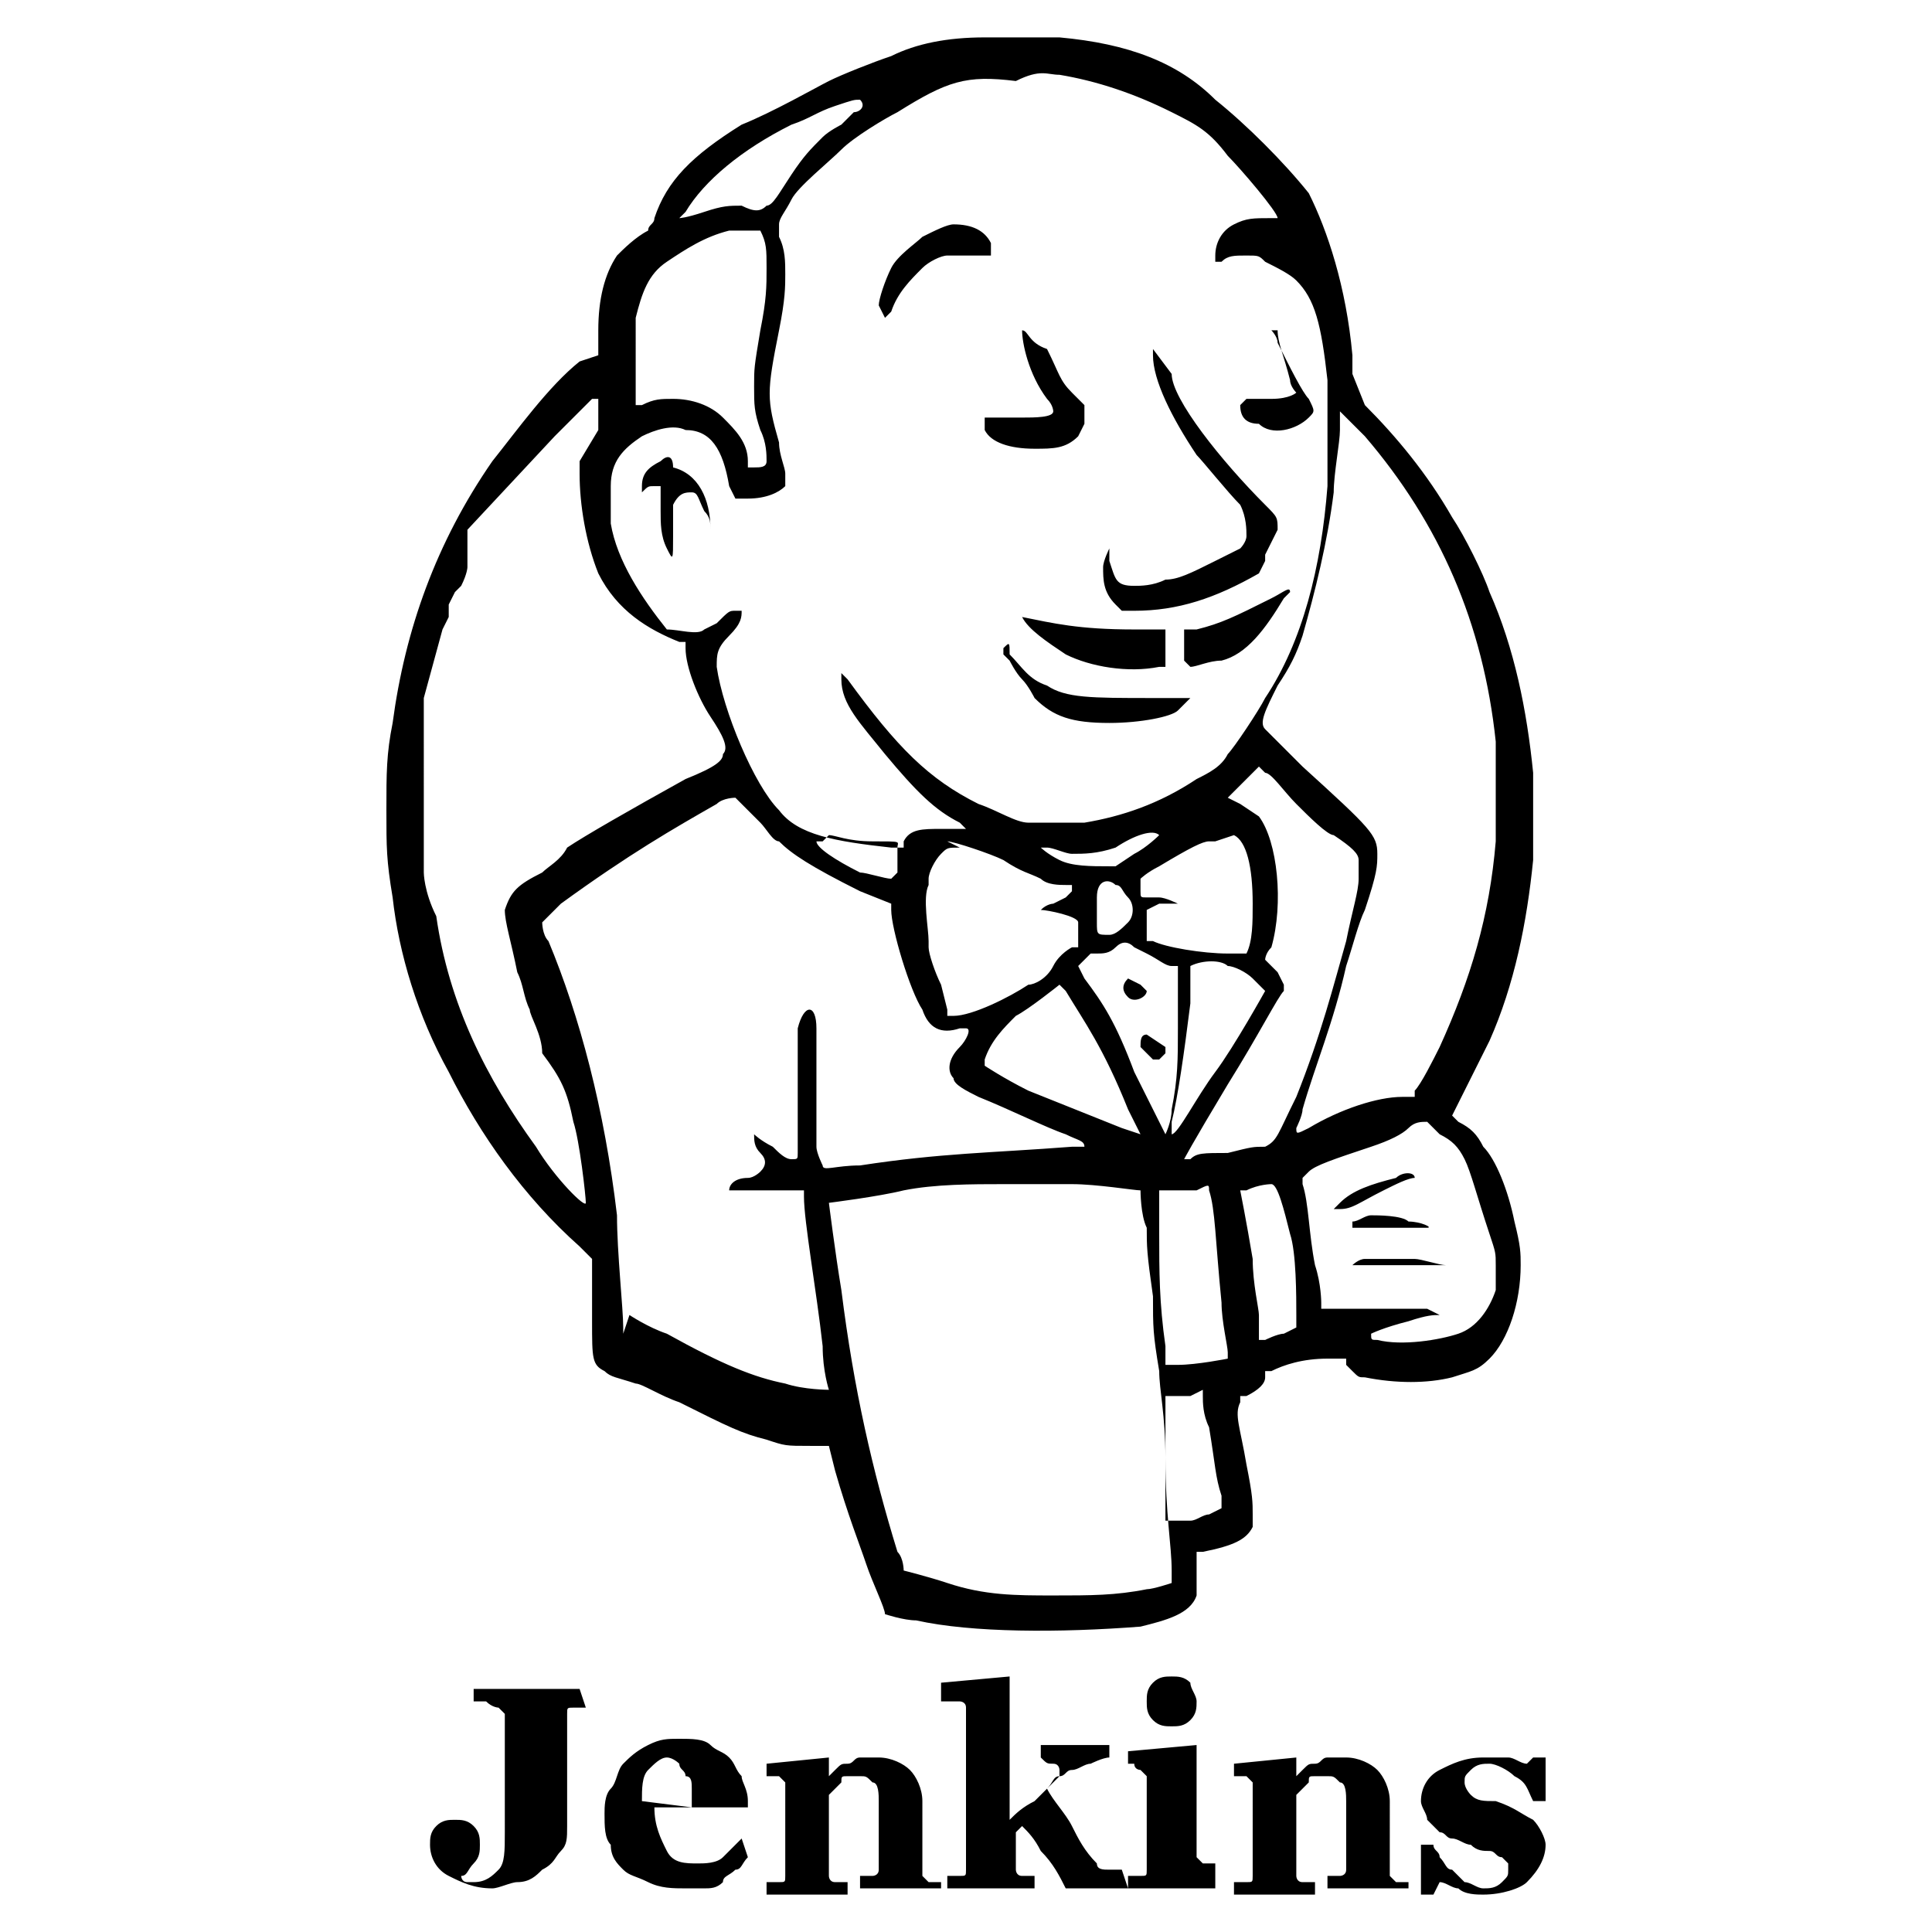 <svg xmlns="http://www.w3.org/2000/svg" viewBox="0 0 31 31" style="enable-background:new 0 0 31 31" xml:space="preserve"><path d="M9.4 27.4h-.2c-.1 0-.1 0-.1.1v1.8c0 .2 0 .3-.1.4-.1.1-.1.2-.3.3-.1.1-.2.2-.4.2-.1 0-.3.1-.4.1-.3 0-.5-.1-.7-.2-.2-.1-.3-.3-.3-.5 0-.1 0-.2.1-.3.1-.1.2-.1.3-.1.1 0 .2 0 .3.1.1.1.1.2.1.3 0 .1 0 .2-.1.3-.1.1-.1.2-.2.2 0 0 0 .1.1.1h.1c.2 0 .3-.1.4-.2.1-.1.1-.3.1-.6V27.5l-.1-.1s-.1 0-.2-.1h-.2v-.2h1.7l.1.3zM12 29.8c-.1.1-.1.2-.2.2-.1.1-.2.1-.2.2-.1.1-.2.1-.3.1H11c-.2 0-.4 0-.6-.1-.2-.1-.3-.1-.4-.2-.1-.1-.2-.2-.2-.4-.1-.1-.1-.3-.1-.5 0-.1 0-.3.1-.4.1-.1.1-.3.2-.4.1-.1.2-.2.4-.3.2-.1.3-.1.5-.1s.4 0 .5.1c.1.1.2.1.3.2.1.1.1.2.2.3 0 .1.1.2.1.4v.1h-1.5c0 .3.1.5.2.7.1.2.3.2.5.2.1 0 .3 0 .4-.1l.3-.3.1.3zm-.9-.8v-.3c0-.1 0-.2-.1-.2 0-.1-.1-.1-.1-.2 0 0-.1-.1-.2-.1s-.2.1-.3.2c-.1.1-.1.3-.1.5l.8.1zM15.1 30.3h-1.3v-.2h.2s.1 0 .1-.1v-1.1c0-.1 0-.3-.1-.3-.1-.1-.1-.1-.2-.1h-.2c-.1 0-.1 0-.1.1l-.1.1-.1.1v1.3s0 .1.1.1h.2v.2h-1.3v-.2h.2c.1 0 .1 0 .1-.1V28.6l-.1-.1h-.2v-.2l1-.1v.3l.1-.1c.1-.1.1-.1.2-.1s.1-.1.2-.1h.3c.2 0 .4.1.5.2.1.1.2.3.2.5V30.1l.1.1h.2v.1zM18.1 30.3h-1c-.1-.2-.2-.4-.4-.6-.1-.2-.2-.3-.3-.4l-.1.1v.6s0 .1.1.1h.2v.2h-1.4v-.2h.2c.1 0 .1 0 .1-.1v-2.6c0-.1-.1-.1-.1-.1H15.1V27l1.1-.1v2.3c.1-.1.2-.2.4-.3l.3-.3.1-.1v-.1s0-.1-.1-.1-.1 0-.2-.1V28h1.1v.2c-.1 0-.3.1-.3.1-.1 0-.2.1-.3.1-.1 0-.1.1-.2.1s-.1.1-.2.2c.1.2.3.4.4.6.1.2.2.4.4.6 0 .1.1.1.2.1h.2l.1.3zM19.5 30.3h-1.4v-.2h.2c.1 0 .1 0 .1-.1V28.5l-.1-.1s-.1 0-.1-.1h-.1v-.2l1.1-.1v1.8l.1.1h.2v.4zm-.3-3c0 .1 0 .2-.1.3-.1.1-.2.1-.3.1-.1 0-.2 0-.3-.1-.1-.1-.1-.2-.1-.3 0-.1 0-.2.1-.3.1-.1.2-.1.3-.1s.2 0 .3.1c0 .1.1.2.1.3zM22.6 30.3h-1.3v-.2h.2s.1 0 .1-.1v-1.1c0-.1 0-.3-.1-.3-.1-.1-.1-.1-.2-.1h-.2c-.1 0-.1 0-.1.1l-.1.1-.1.1v1.3s0 .1.1.1h.2v.2h-1.3v-.2h.2c.1 0 .1 0 .1-.1V28.6l-.1-.1h-.2v-.2l1-.1v.3l.1-.1c.1-.1.1-.1.2-.1s.1-.1.2-.1h.3c.2 0 .4.1.5.2.1.1.2.3.2.5V30.1l.1.1h.2v.1zM23.8 30.4c-.1 0-.3 0-.4-.1-.1 0-.2-.1-.3-.1l-.1.2h-.2v-.8h.2c0 .1.1.1.1.2.1.1.1.2.2.2l.2.2c.1 0 .2.1.3.1.1 0 .2 0 .3-.1.1-.1.1-.1.1-.2v-.1l-.1-.1c-.1 0-.1-.1-.2-.1s-.2 0-.3-.1c-.1 0-.2-.1-.3-.1-.1 0-.1-.1-.2-.1l-.2-.2c0-.1-.1-.2-.1-.3 0-.2.1-.4.3-.5s.4-.2.7-.2h.4c.1 0 .2.1.3.1l.1-.1h.2v.7h-.2c-.1-.2-.1-.3-.3-.4-.1-.1-.3-.2-.4-.2-.1 0-.2 0-.3.1-.1.1-.1.1-.1.2s.1.2.1.2c.1.1.2.1.4.1.3.1.4.2.6.3.1.1.2.3.2.4 0 .2-.1.4-.3.6-.1.1-.4.2-.7.2z"/><g><path d="M15.8.6c-.6 0-1.1.1-1.5.3-.3.1-.8.3-1 .4-.2.1-.9.5-1.4.7-.8.5-1.2.9-1.4 1.5 0 .1-.1.1-.1.2-.2.1-.4.3-.5.4-.2.3-.3.7-.3 1.2v.4l-.3.1c-.5.4-1 1.1-1.4 1.6-.9 1.3-1.4 2.7-1.6 4.2-.1.5-.1.8-.1 1.4s0 .8.1 1.4c.1.9.4 1.9.9 2.8.5 1 1.2 2 2.1 2.8l.2.2v1c0 .6 0 .7.2.8.1.1.2.1.5.2.1 0 .4.2.7.3.8.4 1 .5 1.4.6.3.1.3.1.7.1h.3l.1.4c.2.7.4 1.2.5 1.5.1.3.3.7.3.8 0 0 .3.1.5.1.9.2 2.3.2 3.6.1.4-.1.8-.2.9-.5v-.7h.1c.5-.1.7-.2.8-.4v-.2c0-.2 0-.3-.1-.8-.1-.6-.2-.8-.1-1v-.1h.1c.2-.1.3-.2.3-.3V22h.1c.2-.1.5-.2.9-.2h.3v.1l.1.1c.1.1.1.1.2.1.5.1 1 .1 1.4 0 .3-.1.4-.1.6-.3.3-.3.5-.9.5-1.5 0-.2 0-.3-.1-.7-.1-.5-.3-1-.5-1.2-.1-.2-.2-.3-.4-.4l-.1-.1.1-.2.5-1c.4-.9.6-1.9.7-2.9v-1.4c-.1-1-.3-2-.7-2.9-.1-.3-.4-.9-.6-1.2-.4-.7-.9-1.3-1.4-1.8l-.2-.5v-.3c-.1-1.1-.4-2-.7-2.6-.4-.5-1-1.1-1.5-1.5-.6-.6-1.4-.9-2.5-1h-1.2zm1.2.6c.6.1 1.2.3 1.8.6.4.2.6.3.9.7.2.2.8.9.8 1h-.1c-.3 0-.4 0-.6.1-.2.1-.3.3-.3.5v.1h.1c.1-.1.2-.1.4-.1s.2 0 .3.1c.2.1.4.2.5.3.3.3.4.7.5 1.6v1.7c-.1 1.3-.4 2.5-1 3.4-.1.2-.5.8-.6.9-.1.2-.3.3-.5.4-.6.4-1.2.6-1.8.7h-.9c-.2 0-.5-.2-.8-.3-.8-.4-1.3-.9-2.1-2l-.1-.1v.1c0 .4.3.7.7 1.2.5.6.8.9 1.2 1.1l.1.1h-.4c-.3 0-.5 0-.6.2v.1h-.2c-.9-.1-1.5-.2-1.8-.6-.4-.4-.9-1.6-1-2.3 0-.2 0-.3.2-.5s.2-.3.2-.4h-.1c-.1 0-.1 0-.3.2l-.2.1c-.1.1-.4 0-.6 0-.4-.5-.8-1.1-.9-1.7v-.6c0-.4.2-.6.5-.8.2-.1.5-.2.7-.1.4 0 .6.3.7.9l.1.2h.2c.3 0 .5-.1.6-.2v-.2c0-.1-.1-.3-.1-.5-.2-.7-.2-.8 0-1.8.1-.5.1-.7.1-.9 0-.2 0-.4-.1-.6v-.2c0-.1.1-.2.2-.4s.6-.6.8-.8c.2-.2.7-.5.9-.6.8-.5 1.1-.6 1.9-.5.4-.2.5-.1.7-.1zm-3.2.4c.1.1 0 .2-.1.2l-.2.2s-.2.1-.3.2c-.2.2-.3.3-.5.6s-.3.5-.4.5c-.1.1-.2.1-.4 0-.2 0-.3 0-.6.1s-.4.1-.4.1l.1-.1c.3-.5.9-1 1.7-1.4.3-.1.4-.2.7-.3.3-.1.3-.1.4-.1zm-1.6 2.1c.1.2.1.3.1.6s0 .5-.1 1c-.1.6-.1.6-.1.9 0 .3 0 .4.1.7.1.2.1.4.1.5 0 .1-.1.1-.2.1H12v-.1c0-.3-.2-.5-.4-.7-.2-.2-.5-.3-.8-.3-.2 0-.3 0-.5.1h-.1V5.1c.1-.4.2-.7.5-.9.3-.2.6-.4 1-.5h.5zM9.6 6.4v.5l-.3.5v.2c0 .5.1 1.1.3 1.6.3.6.8.9 1.3 1.1h.1v.1c0 .3.2.8.4 1.1.2.3.3.5.2.6 0 .1-.1.2-.6.4-.9.5-1.6.9-1.9 1.1-.1.2-.3.3-.4.4-.4.2-.5.3-.6.6 0 .2.1.5.2 1 .1.2.1.4.2.6 0 .1.2.4.2.7.3.4.4.6.5 1.1.1.3.2 1.2.2 1.3 0 .1-.5-.4-.8-.9-.8-1.1-1.4-2.3-1.6-3.7-.2-.4-.2-.7-.2-.7V11.2l.3-1.1.1-.2v-.2l.1-.2.1-.1c.1-.2.1-.3.1-.3v-.6L8.9 7l.1-.1.1-.1.1-.1.3-.3h.1zm12.3.6c1.2 1.4 1.9 3 2.1 4.9v1.6c-.1 1.2-.4 2.2-.9 3.3-.1.2-.3.6-.4.7v.1h-.2c-.4 0-1 .2-1.5.5-.2.1-.2.1-.2 0 0 0 .1-.2.1-.3.2-.7.5-1.4.7-2.3.1-.3.2-.7.3-.9.2-.6.2-.7.2-.9 0-.3-.1-.4-1.2-1.4l-.6-.6c-.1-.1 0-.3.2-.7.2-.3.3-.5.4-.8.2-.7.4-1.5.5-2.3 0-.3.1-.8.1-1v-.3l.4.4zm-1.6 5.4c.1 0 .3.3.5.5s.5.5.6.5c.3.2.4.3.4.4v.3c0 .2-.1.5-.2 1-.2.7-.4 1.5-.8 2.5-.3.6-.3.7-.5.8-.2 0-.2 0-.6.1-.4 0-.5 0-.6.1H19s.1-.2.7-1.2c.5-.8.8-1.4.9-1.5v-.1l-.1-.2-.2-.2s0-.1.1-.2c.2-.7.1-1.7-.2-2.1l-.3-.2-.2-.1.2-.2.2-.2.1-.1.1.1zm-8.4.5.3.3c.1.1.2.3.3.3.2.2.5.4 1.3.8l.5.2v.1c0 .3.3 1.3.5 1.6.1.3.3.4.6.3h.1c.1 0 0 .2-.1.3-.2.2-.2.4-.1.5 0 .1.2.2.4.3.5.2 1.1.5 1.4.6.2.1.3.1.3.2h-.2c-1.3.1-2.1.1-3.4.3-.4 0-.6.1-.6 0 0 0-.1-.2-.1-.3v-1.9c0-.4-.2-.4-.3 0v2c0 .1 0 .1-.1.1s-.2-.1-.3-.2c-.2-.1-.3-.2-.3-.2 0 .1 0 .2.1.3.1.1.1.2 0 .3 0 0-.1.1-.2.1-.2 0-.3.1-.3.2H12.9v.1c0 .4.2 1.5.3 2.4 0 .4.1.7.1.7s-.4 0-.7-.1c-.5-.1-1-.3-1.9-.8-.3-.1-.6-.3-.6-.3l-.1.3v-.1c0-.3-.1-1.2-.1-1.8-.2-1.7-.6-3.2-1.1-4.4-.1-.1-.1-.3-.1-.3l.3-.3c1.1-.8 1.8-1.2 2.5-1.6.1-.1.3-.1.3-.1l.1.1zm7.9.5c.2.1.3.5.3 1.1 0 .3 0 .6-.1.8h-.3c-.4 0-1-.1-1.2-.2h-.1v-.5l.2-.1h.3s-.2-.1-.3-.1h-.2c-.1 0-.1 0-.1-.1v-.2s.1-.1.3-.2c.5-.3.7-.4.8-.4h.1l.3-.1zm-1.2 0s-.2.2-.4.3l-.3.2h-.1c-.3 0-.6 0-.8-.1-.2-.1-.3-.2-.3-.2h.1c.1 0 .3.1.4.1.2 0 .4 0 .7-.1.3-.2.6-.3.7-.2zm-5.3 0c.1 0 .3.1.7.1.5 0 .4 0 .4.1v.4l-.1.1c-.1 0-.4-.1-.5-.1-.4-.2-.7-.4-.7-.5h.1l.1-.1zm1.9.1c.1 0 .7.2.9.3.3.2.4.2.6.3.1.1.3.1.4.1h.1v.1l-.1.1-.2.1s-.1 0-.2.1c.1 0 .6.1.6.2v.4h-.1s-.2.1-.3.3-.3.3-.4.3c-.3.2-.9.5-1.2.5h-.1v-.1l-.1-.4c-.1-.2-.2-.5-.2-.6v-.1c0-.2-.1-.7 0-.9v-.1c0-.1.1-.3.2-.4.1-.1.1-.1.3-.1l-.2-.1zm2.7.7c.1 0 .1.1.2.2s.1.3 0 .4c-.1.1-.2.2-.3.2-.2 0-.2 0-.2-.2v-.4c0-.3.2-.3.3-.2zm.3 1 .2.1c.2.1.3.2.4.2h.1v1c0 .5 0 .8-.1 1.3 0 .2-.1.4-.1.4l-.5-1c-.3-.8-.5-1.1-.8-1.5l-.1-.2.1-.1.1-.1h.1c.1 0 .2 0 .3-.1.1-.1.2-.1.3 0zm1.5.3c.1 0 .3.1.4.2l.2.2s-.5.9-.8 1.3c-.3.4-.6 1-.7 1V18c.1-.4.2-1.1.3-1.9v-.6c.2-.1.5-.1.6 0zm-2.6.4c.3.5.6.9 1 1.9l.2.4-.3-.1-1.5-.6c-.4-.2-.7-.4-.7-.4V17c.1-.3.3-.5.5-.7.2-.1.7-.5.7-.5l.1.1zm6 2.3c.2.1.3.2.4.4.1.2.2.6.4 1.2.1.3.1.3.1.5v.4c-.1.3-.3.6-.6.7-.3.1-.9.2-1.3.1-.1 0-.1 0-.1-.1 0 0 .2-.1.6-.2.3-.1.4-.1.5-.1l-.2-.1h-1.7v-.1s0-.3-.1-.6c-.1-.5-.1-1-.2-1.3v-.1l.1-.1c.1-.1.4-.2 1-.4.3-.1.5-.2.6-.3.1-.1.2-.1.3-.1l.2.2zm-2.7.8c.1 0 .2.4.3.8.1.3.1 1 .1 1.3v.2l-.2.1c-.1 0-.3.1-.3.1h-.1v-.4c0-.1-.1-.5-.1-.9-.1-.6-.2-1.1-.2-1.1h.1c.2-.1.4-.1.4-.1zm-3.2 0c.4 0 1 .1 1.1.1 0 0 0 .4.1.6 0 .3 0 .4.1 1.1 0 .5 0 .6.1 1.2 0 .3.1.7.1 1.4 0 .9.1 1.4.1 1.8v.2s-.3.1-.4.1c-.5.1-.9.1-1.5.1s-1.1 0-1.7-.2c-.3-.1-.7-.2-.7-.2s0-.2-.1-.3c-.4-1.3-.7-2.6-.9-4.2-.1-.6-.2-1.4-.2-1.4s.8-.1 1.2-.2c.5-.1 1.1-.1 1.6-.1h1.1zm2.2.1c.1.3.1.8.2 1.8 0 .3.1.7.1.8v.1s-.5.1-.8.1h-.2v-.3c-.1-.7-.1-1.2-.1-1.8v-.7h.6c.2-.1.2-.1.2 0zm-.1 3.2v.1c0 .1 0 .3.1.5.1.6.1.8.2 1.1v.2l-.2.1c-.1 0-.2.1-.3.1h-.4v-2h.4l.2-.1zm-4-18.7c-.1 0-.3.1-.5.2-.1.1-.4.3-.5.5-.1.2-.2.5-.2.6l.1.2.1-.1c.1-.3.3-.5.5-.7.1-.1.3-.2.4-.2h.7v-.2c-.1-.2-.3-.3-.6-.3zm5.2 1.7c0 .2.1.4.2.8 0 .1.1.2.1.2s-.1.1-.4.1H20l-.1.1c0 .2.1.3.3.3.2.2.6.1.8-.1.1-.1.1-.1 0-.3-.1-.1-.3-.5-.5-.9 0-.1-.1-.2-.1-.2h.1zm-4.1 0c0 .2.1.7.4 1.1.1.1.1.2.1.2 0 .1-.3.1-.5.1h-.6v.2c.1.2.4.3.8.3.3 0 .5 0 .7-.2l.1-.2v-.3l-.2-.2c-.2-.2-.2-.3-.4-.7-.3-.1-.3-.3-.4-.3zm2.1.3v.1c0 .4.3 1 .7 1.6.1.1.5.6.7.8.1.2.1.4.1.5 0 .1-.1.2-.1.2l-.4.2c-.4.2-.6.3-.8.3-.2.1-.4.1-.5.1-.3 0-.3-.1-.4-.4v-.2s-.1.2-.1.3c0 .2 0 .4.2.6l.1.1h.2c.7 0 1.3-.2 2-.6l.1-.2v-.1l.1-.2.1-.2c0-.2 0-.2-.2-.4-.7-.7-1.5-1.7-1.5-2.1l-.3-.4zm-7.9 1.8c-.2.1-.3.2-.3.4v.1c.1-.1.1-.1.2-.1h.1v.4c0 .2 0 .4.1.6.1.2.1.2.1-.2v-.5c.1-.2.2-.2.3-.2.1 0 .1.1.2.3.1.1.1.2.1.3v.1-.1c0-.5-.2-.9-.6-1 0-.2-.1-.2-.2-.1zm9.8 2.2c-.6.3-.8.4-1.2.5H19v.5l.1.1c.1 0 .3-.1.5-.1.4-.1.7-.5 1-1l.1-.1c0-.1-.1 0-.3.1zm-4 .3c.1.2.4.4.7.6.4.2 1 .3 1.5.2h.1v-.6h-.5c-.9 0-1.3-.1-1.8-.2zm-.3.5v.1l.1.1s.1.2.2.3c.1.1.2.3.2.3.3.3.6.4 1.2.4.5 0 1-.1 1.1-.2l.2-.2h-.6c-1 0-1.4 0-1.7-.2-.3-.1-.4-.3-.6-.5 0-.2 0-.2-.1-.1zm2 5.3c-.1.1-.1.2 0 .3.1.1.3 0 .3-.1l-.1-.1-.2-.1zm.3.9c-.1 0-.1.1-.1.2l.1.1.1.1h.1l.1-.1v-.1l-.3-.2zm4 2.3c-.4.1-.7.2-.9.4l-.1.1h.1c.2 0 .3-.1.7-.3.2-.1.4-.2.5-.2 0-.1-.2-.1-.3 0zm-.4.6c-.1 0-.2.1-.3.1v.1h1.2c.1 0-.1-.1-.3-.1-.1-.1-.5-.1-.6-.1zm-.1.7c-.1 0-.2.1-.2.1h1.5c-.1 0-.4-.1-.5-.1h-.8z"/></g></svg>